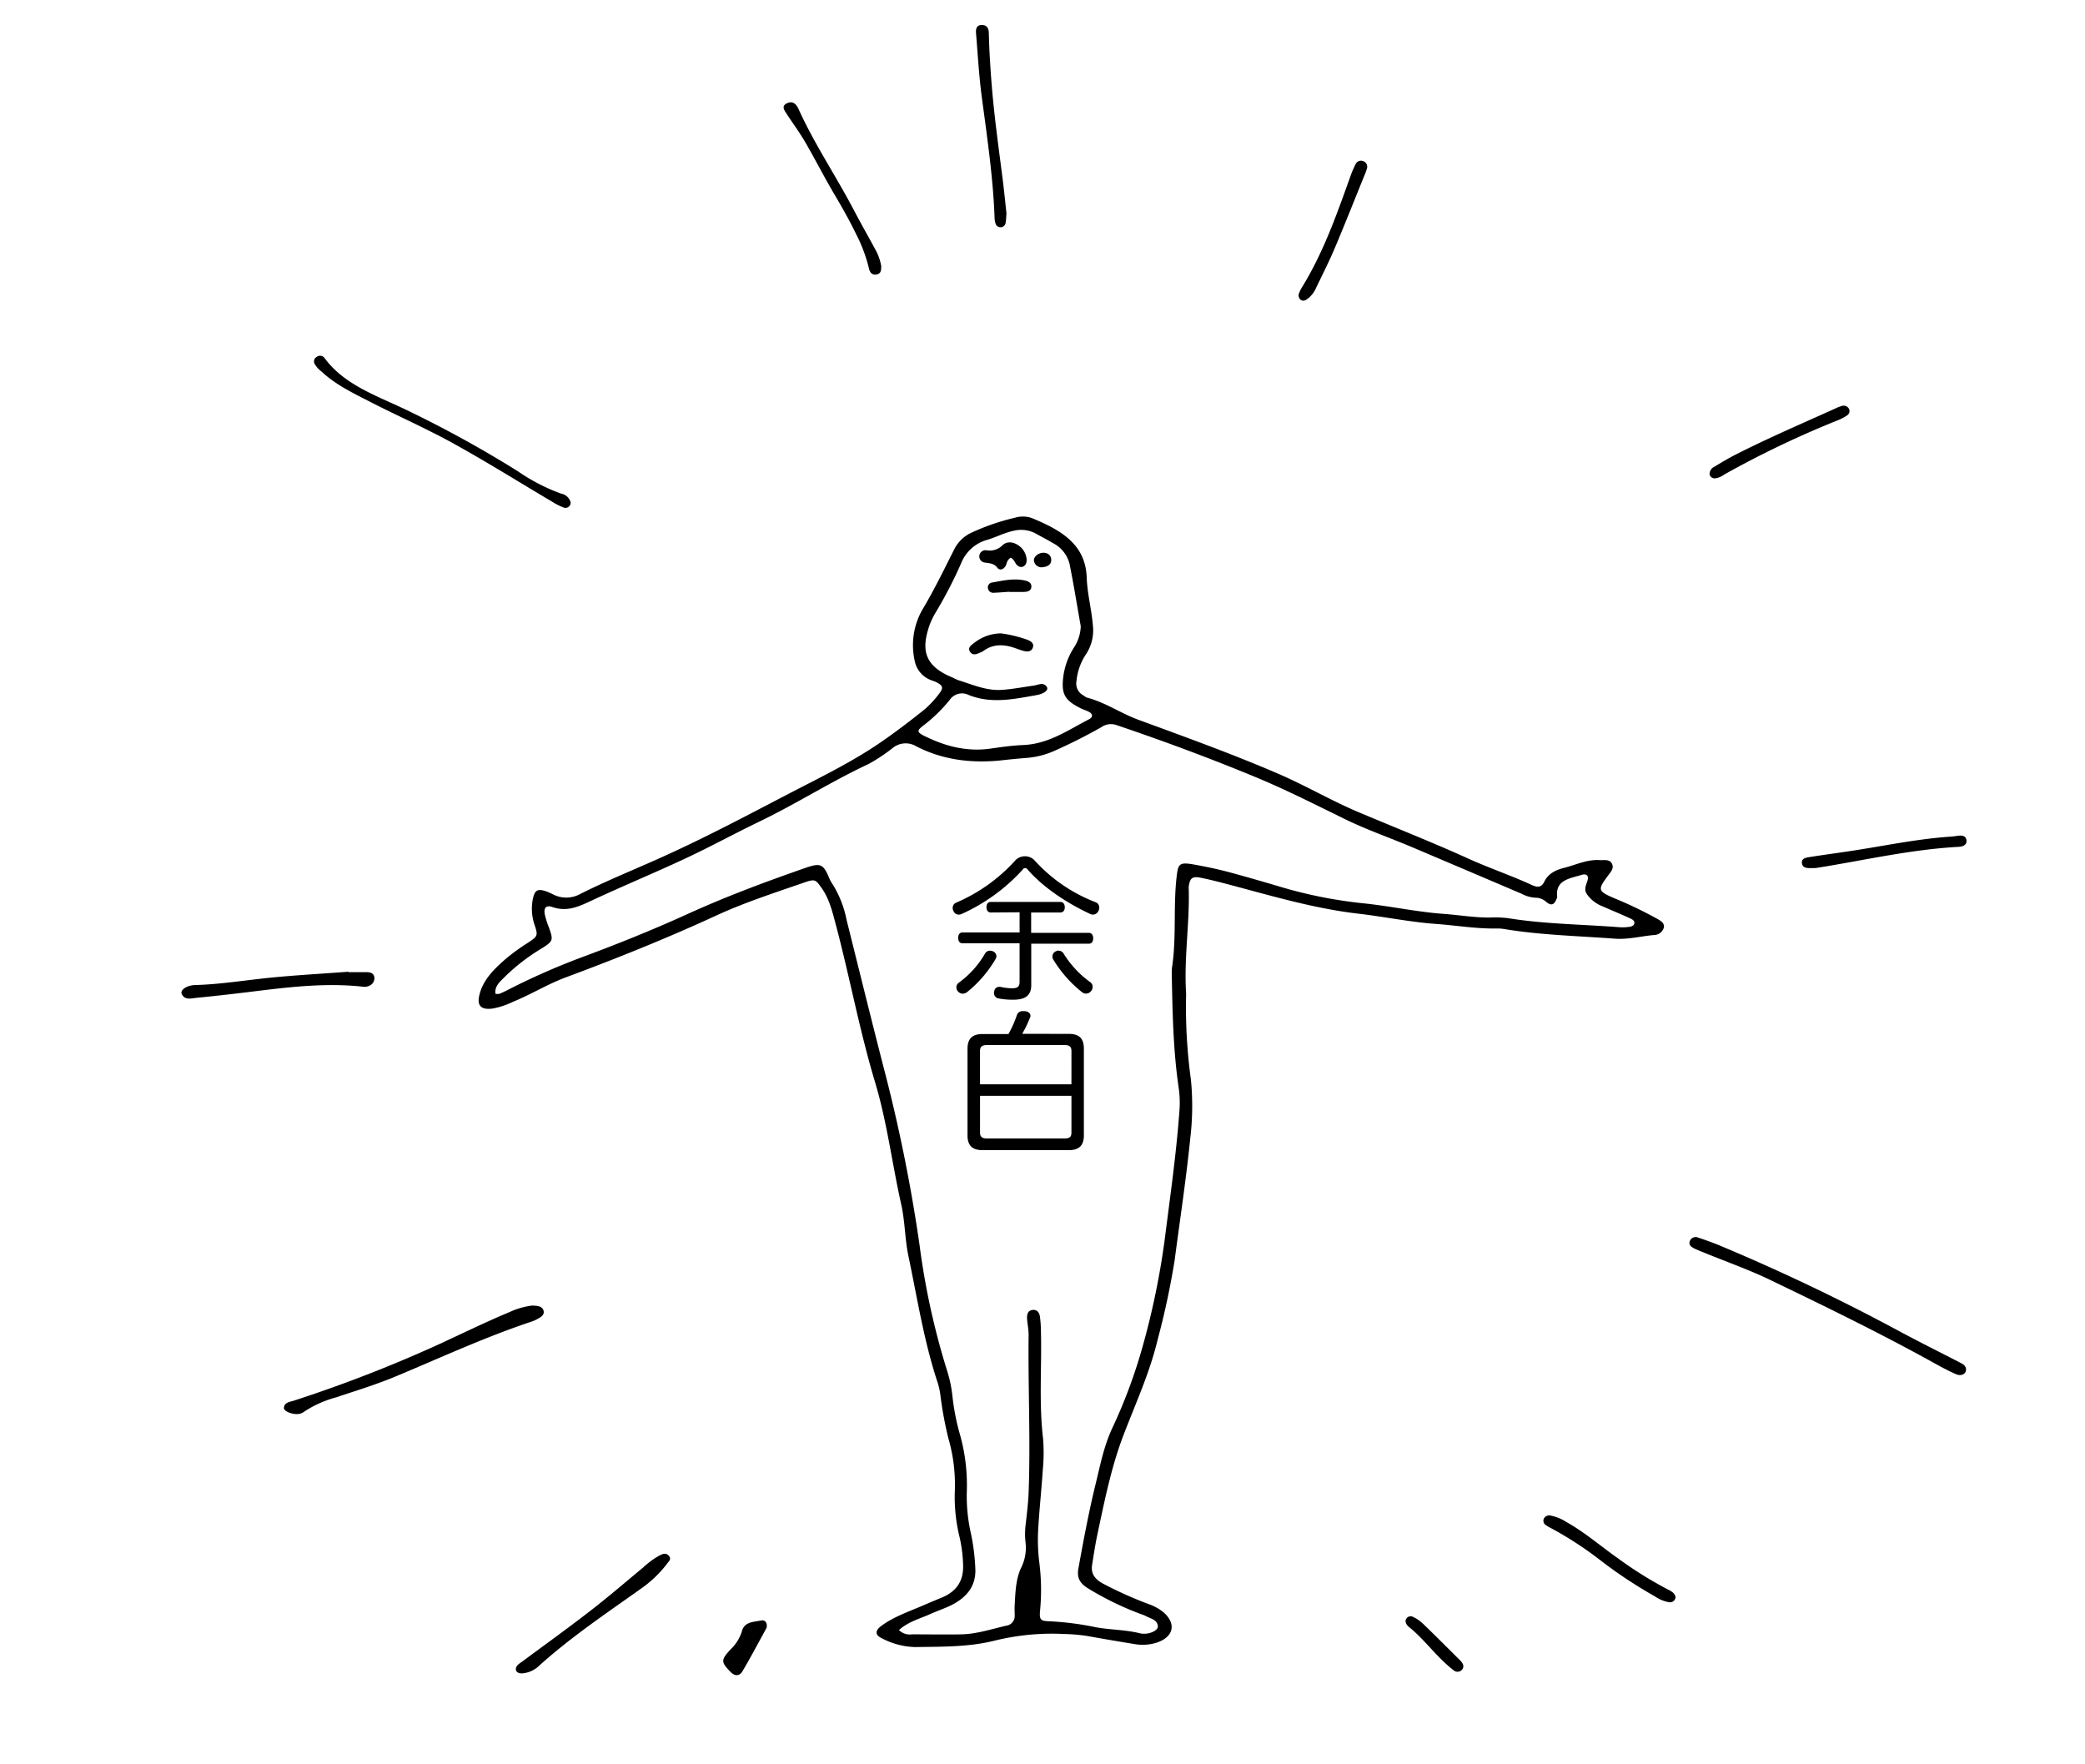 <svg xmlns="http://www.w3.org/2000/svg" width="520" height="440" viewBox="0 0 520 440">
  <g id="img_content" transform="translate(45.256 6.237)">
    <path id="パス_2809" data-name="パス 2809" d="M242.662,228.638a132.826,132.826,0,0,0,1.2,21.411,67.588,67.588,0,0,1-.172,14.593c-1.022,10.13-2.559,20.2-3.882,30.294a197.752,197.752,0,0,1-4.3,20.078c-1.968,8.173-5.517,15.873-8.517,23.734s-4.689,16.325-6.452,24.605c-.538,2.549-.936,5.13-1.334,7.7-.312,2.043.624,3.431,2.592,4.538a96.919,96.919,0,0,0,11.765,5.269,11.893,11.893,0,0,1,3.57,2.054c3.14,2.839,2.366,6.1-1.839,7.474a11.636,11.636,0,0,1-5.6.333q-5.936-.957-11.829-2.022a44.754,44.754,0,0,0-5.635-.473,59.736,59.736,0,0,0-17.411,1.678c-6.452,1.6-13.1,1.473-19.7,1.581A18.745,18.745,0,0,1,167,389.41c-1.946-.882-2.043-1.946-.333-3.226,3.172-2.334,6.99-3.592,10.614-5.173,1.495-.645,3-1.269,4.506-1.893,3.624-1.516,5.291-4.119,5.259-7.743a35.253,35.253,0,0,0-.989-7.732,41.682,41.682,0,0,1-1.075-11.292,41.305,41.305,0,0,0-1.613-12.9,94.073,94.073,0,0,1-2-10.818,17.346,17.346,0,0,0-.6-2.861c-3.474-10.378-5.119-21.121-7.356-31.746-.9-4.237-.85-8.6-1.8-12.9-2.258-10.066-3.506-20.325-6.452-30.251-3.947-13.055-6.377-26.412-9.872-39.564-.839-3.151-1.57-6.334-3.538-9.13-1.484-2.1-1.645-2.291-4.3-1.377-7.4,2.57-14.884,4.979-21.96,8.238-12.249,5.646-24.8,10.689-37.488,15.41-4.635,1.721-8.754,4.3-13.27,6.13a19.648,19.648,0,0,1-4.979,1.656c-2.914.4-3.99-.667-3.366-3.312.9-3.925,3.818-6.657,6.818-9.27a52.469,52.469,0,0,1,5.291-3.807c2.377-1.592,2.57-1.753,1.721-4.3a12.4,12.4,0,0,1-.462-6.732c.473-2.151,1.237-2.549,3.441-1.742.538.2,1.075.462,1.592.71A7.184,7.184,0,0,0,91.5,203.7c7.044-3.549,14.421-6.452,21.615-9.754,10.378-4.721,20.379-10.033,30.423-15.26,7.99-4.151,16.185-8.1,23.53-13.238,3.57-2.484,7.012-5.119,10.388-7.829a24.389,24.389,0,0,0,3.646-3.947c1.075-1.4.914-1.968-.731-2.807-.505-.269-1.075-.387-1.624-.634a6.452,6.452,0,0,1-3.785-4.732,17.852,17.852,0,0,1,2.323-13.4c2.732-4.667,5.1-9.528,7.528-14.346a9.119,9.119,0,0,1,4.56-4.3,56.276,56.276,0,0,1,10.6-3.613,6.775,6.775,0,0,1,4.183.075c7.13,2.947,13.432,6.452,13.711,14.851.14,3.979,1.2,7.915,1.538,11.915a10.808,10.808,0,0,1-1.86,7.42,14.486,14.486,0,0,0-2.226,6.452,3.323,3.323,0,0,0,1.753,3.613,3.537,3.537,0,0,0,.871.538c4.57,1.2,8.377,3.882,12.754,5.506,11.711,4.3,23.476,8.539,34.929,13.475,6.958,3,13.421,6.829,20.433,9.754,9.023,3.8,18.131,7.4,27.025,11.431,5.194,2.355,10.625,4.183,15.787,6.56,1.355.624,2.377.71,3.129-.839.914-1.9,2.71-2.882,4.882-3.42,2.947-.731,5.721-2.151,8.9-1.946,1.14.065,2.506-.312,3.108.957.484,1-.215,1.86-.828,2.678-2.9,3.828-2.818,4.087,1.688,6a101.694,101.694,0,0,1,10.345,4.979c.946.538,1.871,1.075,1.731,2.151a2.586,2.586,0,0,1-2.495,1.925c-3.28.29-6.452,1.161-9.84.9-9.044-.678-18.153-.882-27.122-2.334a10.756,10.756,0,0,0-2.151-.2c-5.1.108-10.109-.764-15.142-1.129-6.624-.473-13.055-1.828-19.6-2.581-10.55-1.237-20.723-4.2-30.928-6.926-2.721-.721-5.442-1.452-8.205-2.011-2.151-.43-2.71.065-3.022,2.1a5.774,5.774,0,0,0,0,.968C243.522,211.259,242.092,219.777,242.662,228.638Zm-71.621,158.6a3.785,3.785,0,0,0,3.226,1.075c4.14,0,8.27.075,12.4,0,3.818-.1,7.42-1.3,11.087-2.151a2.43,2.43,0,0,0,2.151-2.581c0-.871-.065-1.731,0-2.6.172-3.129.28-6.452,1.581-9.227a11.1,11.1,0,0,0,1.14-6.216,19.357,19.357,0,0,1,0-4.527c.312-2.7.645-5.377.753-8.1.495-13.1-.161-26.207,0-39.306,0-1.4-.323-2.8-.4-4.2,0-.882.172-1.828,1.355-1.989s1.71.7,1.85,1.57a29.042,29.042,0,0,1,.269,3.871c.226,8.872-.527,17.744.527,26.616a43.813,43.813,0,0,1-.065,7.786c-.333,5.173-.914,10.345-1.183,15.529a45.862,45.862,0,0,0,.333,7.775,53.6,53.6,0,0,1,.183,11.668c-.226,2.42,0,2.775,2.441,2.828a74.2,74.2,0,0,1,11.561,1.506c3.592.634,7.27.591,10.84,1.473,2.1.516,4.549-.624,4.517-1.678-.065-1.764-1.914-1.968-3.151-2.688a2.087,2.087,0,0,0-.323-.14,74.749,74.749,0,0,1-13.776-6.592c-2.215-1.312-2.99-2.7-2.559-5.087,1.28-7.055,2.592-14.1,4.3-21.067,1.129-4.646,2.054-9.367,4.086-13.776a130.923,130.923,0,0,0,7.743-20.895,194.3,194.3,0,0,0,5.377-26.132c1.344-10.646,2.882-21.271,3.667-31.961a26.508,26.508,0,0,0-.14-5.839c-1.409-9.453-1.559-18.959-1.753-28.466a10.646,10.646,0,0,1,.1-1.946c1.075-7.323.28-14.711,1.075-22.046.387-3.538.581-4.054,4.3-3.409,2.775.495,5.56,1.075,8.281,1.774,4.753,1.269,9.485,2.656,14.206,4.054a112.779,112.779,0,0,0,20.056,3.882c6.689.7,13.227,2.151,19.949,2.624,3.753.28,7.528.925,11.27.9a28.477,28.477,0,0,1,4.6.151c9.205,1.495,18.561,1.538,27.842,2.269a11.636,11.636,0,0,0,2.151-.065c.591-.054,1.28-.183,1.484-.731.29-.785-.43-1.172-1.075-1.452-2.334-1.075-4.7-2.032-7.033-3.065A8.356,8.356,0,0,1,342.6,203.7c-.8-1.172-.161-2.28.183-3.431s-.269-1.731-1.506-1.355c-2.925.914-6.528,1.258-6.076,5.377a1.345,1.345,0,0,1-.161.624c-.559,1.452-1.323,1.774-2.538.764a4.011,4.011,0,0,0-2.8-1.075,8.346,8.346,0,0,1-3.355-.979q-13.647-5.818-27.3-11.614c-5.581-2.355-11.356-4.355-16.765-7-7.388-3.613-14.722-7.345-22.358-10.507-11.41-4.721-23-9.023-34.746-12.991a4.173,4.173,0,0,0-3.635.548,132.2,132.2,0,0,1-11.829,5.958,21.014,21.014,0,0,1-6.8,1.721c-1.99.161-3.99.344-5.979.57-7.528.85-14.873,0-21.583-3.463a5.108,5.108,0,0,0-5.861.409,42.418,42.418,0,0,1-6.022,4c-9.367,4.377-18.013,9.926-27.326,14.41-6.162,2.968-12.152,6.248-18.357,9.152-7.775,3.635-15.744,6.926-23.519,10.56-3.14,1.473-6.044,2.807-9.679,1.549-1.527-.527-2.151.183-1.9,1.731a21.508,21.508,0,0,0,1.075,3.431c1.075,3.043,1.075,3.334-1.731,5.1a49.469,49.469,0,0,0-9.679,7.528c-1.075,1.075-2.215,2.151-1.925,3.861a3.687,3.687,0,0,0,.957,0c.645-.269,1.28-.559,1.893-.871a173.046,173.046,0,0,1,18.465-8.173c8.969-3.323,17.862-6.893,26.53-10.84,9.679-4.4,19.583-8.1,29.627-11.582,3.6-1.247,4.3-.817,5.689,2.452a7.021,7.021,0,0,0,.764,1.463,26.175,26.175,0,0,1,3.624,9.1c3.033,12.141,6.022,24.272,9.13,36.391a398.627,398.627,0,0,1,9.076,44.747,184.689,184.689,0,0,0,7.022,31.8,32.741,32.741,0,0,1,1.161,5.743,58.815,58.815,0,0,0,1.678,8.947,46.651,46.651,0,0,1,1.925,14.808,41.877,41.877,0,0,0,.893,10.012,51.939,51.939,0,0,1,1.237,9.679c.065,4.076-2.151,6.764-5.753,8.657-1.731.9-3.656,1.506-5.452,2.323C176.278,384.409,173.385,385.14,171.041,387.237Zm45.339-250.32c-.925-5.226-1.764-10.464-2.818-15.669a8.066,8.066,0,0,0-4.129-5.087c-1.377-.828-2.828-1.559-4.237-2.355a7.7,7.7,0,0,0-5.452-.731c-2.334.473-4.388,1.581-6.614,2.258a9.807,9.807,0,0,0-6.592,5.882,107.693,107.693,0,0,1-6.377,12.313,18.865,18.865,0,0,0-1.538,3.226c-1.882,5.581-1.613,9.829,5.5,12.819.645.269,1.247.645,1.914.85,3.452,1.075,6.818,2.581,10.571,2.355,2.7-.172,5.377-.7,8.055-1.075,1.075-.129,2.344-.957,3.226.28.57.807-.581,1.8-2.839,2.151-5.56.989-11.141,2.151-16.69-.118a3.689,3.689,0,0,0-4.656,1.258,38.712,38.712,0,0,1-6.807,6.571c-1.376,1.075-1.323,1.516.344,2.344,5.183,2.6,10.646,4.087,16.647,3.226,2.678-.376,5.377-.774,8.076-.882,6.388-.247,11.216-3.721,16.432-6.4,1.075-.538,1.075-1.376-.118-1.957-.624-.3-1.3-.505-1.925-.817-3.925-1.957-4.829-3.527-4.355-7.646a17.723,17.723,0,0,1,2.6-7.366A10.184,10.184,0,0,0,216.379,136.917Z" transform="translate(7.904 13.036)"/>
    <path id="パス_2810" data-name="パス 2810" d="M404.949,302.878c.14,1.269-1.075,1.989-2.495,1.387-1.9-.839-3.742-1.828-5.56-2.839-13.346-7.388-27.1-14.088-40.865-20.712-5.2-2.506-10.754-4.452-16.131-6.657-.968-.4-1.968-.764-2.882-1.237s-1.258-1.075-.893-1.9a1.578,1.578,0,0,1,2.086-.7c1.549.505,3.108,1.075,4.613,1.656A505.454,505.454,0,0,1,388.969,293.9c4.592,2.441,9.248,4.775,13.883,7.151C403.723,301.523,404.766,301.878,404.949,302.878Z" transform="translate(40.114 32.206)"/>
    <path id="パス_2811" data-name="パス 2811" d="M84.758,285.326c1.215.064,2.42.086,2.8,1.2s-.677,1.721-1.613,2.215a8.9,8.9,0,0,1-1.269.559c-11.765,3.914-22.906,9.1-34.284,13.83-4.71,1.957-9.679,3.452-14.529,5.087a27.531,27.531,0,0,0-7.9,3.517,3.043,3.043,0,0,1-1.592.645c-1.538.129-3.592-.688-3.538-1.516.075-1.42,1.484-1.484,2.538-1.839a341.762,341.762,0,0,0,35.155-13.6c6.216-2.839,12.335-5.872,18.658-8.506a18.691,18.691,0,0,1,5.581-1.592Z" transform="translate(2.724 34.024)"/>
    <path id="パス_2812" data-name="パス 2812" d="M93.539,110.266a1.3,1.3,0,0,1-1.882,1.258,15.97,15.97,0,0,1-2.764-1.42c-8.13-4.807-16.131-9.818-24.412-14.4-6.71-3.732-13.9-6.872-20.8-10.41-4.3-2.215-8.732-4.3-12.27-7.635A5.99,5.99,0,0,1,29.65,75.67,1.28,1.28,0,0,1,30.22,74a1.366,1.366,0,0,1,1.893.226c4.9,6.753,13.066,9.453,20.357,12.959a286.947,286.947,0,0,1,27.885,15.335,47.705,47.705,0,0,0,10.754,5.571,3.054,3.054,0,0,1,2.43,2.172Z" transform="translate(3.525 8.759)"/>
    <path id="パス_2813" data-name="パス 2813" d="M74.492,369.314c.129-.914.893-1.28,1.527-1.753,5.7-4.216,11.453-8.367,17.045-12.69,4.506-3.484,8.808-7.194,13.184-10.819a20.972,20.972,0,0,1,3.839-2.861c.817-.419,1.742-.979,2.538-.1s0,1.42-.43,2.043a28.8,28.8,0,0,1-6.044,5.882c-8.743,6.227-17.712,12.227-25.648,19.357a7,7,0,0,1-4.3,2.076C75.309,370.508,74.546,370.272,74.492,369.314Z" transform="translate(8.893 40.627)"/>
    <path id="パス_2814" data-name="パス 2814" d="M41.671,211.066h4.592c.871,0,1.667.29,1.839,1.2a2.022,2.022,0,0,1-1.183,2.151,2.71,2.71,0,0,1-1.7.269c-9.818-1.075-19.486.237-29.176,1.42-4.087.495-8.173.957-12.27,1.355-1.333.14-2.957.645-3.7-.957-.441-.946,1.151-2.151,3.291-2.226,6.377-.172,12.636-1.226,18.949-1.85s12.9-.989,19.357-1.473Z" transform="translate(-0.001 25.145)"/>
    <path id="パス_2815" data-name="パス 2815" d="M184.621,46.99c-.065.742-.065,1.613-.215,2.452a1.29,1.29,0,0,1-2.495.14,5.3,5.3,0,0,1-.258-1.592c-.376-10.163-1.893-20.217-3.226-30.3-.667-5.14-.957-10.335-1.387-15.5-.086-1.011,0-2.151,1.43-2.151s1.731,1.011,1.753,2.033c.108,4.538.4,9.055.774,13.593.613,7.323,1.624,14.6,2.559,21.9C183.965,40.624,184.266,43.753,184.621,46.99Z" transform="translate(21.134 -0.038)"/>
    <path id="パス_2816" data-name="パス 2816" d="M158.5,58.065c0,1,0,1.989-1.247,2.151s-1.667-.8-1.839-1.635a37.521,37.521,0,0,0-3.086-8.281c-1.624-3.366-3.463-6.635-5.377-9.872-2.592-4.366-4.882-8.894-7.431-13.281-1.387-2.387-3.054-4.635-4.57-6.958-.591-.914-1.484-2.011.118-2.721,1.3-.581,2.151.118,2.742,1.3,3.914,8.721,9.345,16.755,13.8,25.24,1.731,3.312,3.6,6.571,5.377,9.872a13.2,13.2,0,0,1,1.516,4.183Z" transform="translate(16.017 2.018)"/>
    <path id="パス_2817" data-name="パス 2817" d="M336.4,352.419a1.377,1.377,0,0,1-1.688,1.3,8.968,8.968,0,0,1-3.506-1.473,113.459,113.459,0,0,1-13.184-8.689,89.194,89.194,0,0,0-12.647-8.281,7.707,7.707,0,0,1-1.194-.7,1.312,1.312,0,0,1-.635-1.688,1.527,1.527,0,0,1,1.764-.753,11.165,11.165,0,0,1,3.839,1.581c4.656,2.592,8.6,6.065,12.9,9.076a97.79,97.79,0,0,0,12.238,7.657C335.191,350.913,336.18,351.344,336.4,352.419Z" transform="translate(36.228 39.606)"/>
    <path id="パス_2818" data-name="パス 2818" d="M364.19,188.728h-.355c-1.14,0-2.635.194-2.8-1.269-.129-1.29,1.3-1.377,2.3-1.538,3.14-.495,6.291-.914,9.431-1.387,8.388-1.247,16.679-3.043,25.164-3.635a16.41,16.41,0,0,0,1.764-.2c.968-.118,2.065-.2,2.344.871.323,1.258-.731,1.807-1.871,1.86-11.948.645-23.54,3.355-35.273,5.226a5.254,5.254,0,0,1-.71.075Z" transform="translate(43.105 21.523)"/>
    <path id="パス_2819" data-name="パス 2819" d="M340.46,101.991a2.054,2.054,0,0,1,1.237-1.936c1.774-1.075,3.56-2.151,5.377-3.065,8.141-4.14,16.583-7.743,24.938-11.528a7.044,7.044,0,0,1,1.3-.495,1.506,1.506,0,0,1,1.839.527,1.258,1.258,0,0,1-.376,1.764,12.131,12.131,0,0,1-2.43,1.269,242.485,242.485,0,0,0-28.208,13.485,4.958,4.958,0,0,1-2.226.946,1.312,1.312,0,0,1-1.452-.968Z" transform="translate(40.648 10.087)"/>
    <path id="パス_2820" data-name="パス 2820" d="M248.887,63.7a9.312,9.312,0,0,1,.678-1.57c5.463-8.786,8.807-18.346,12.227-27.885a24.48,24.48,0,0,1,1.269-3.011,1.516,1.516,0,0,1,2.011-.839,1.484,1.484,0,0,1,.839,1.925,10.753,10.753,0,0,1-.559,1.527c-2.463,6.076-4.872,12.163-7.42,18.2-1.409,3.312-3.033,6.549-4.613,9.808a6.721,6.721,0,0,1-2.495,3.076C249.887,65.512,248.9,65,248.887,63.7Z" transform="translate(29.715 3.572)"/>
    <path id="パス_2821" data-name="パス 2821" d="M130.368,355.456c.8,0,1.215.505,1.215,1.4a1.452,1.452,0,0,1-.151.634c-1.957,3.549-3.839,7.13-5.9,10.625-.8,1.355-1.946,1.3-3.076.14-2.3-2.409-2.344-2.9,0-5.463a10.753,10.753,0,0,0,2.85-4.409C125.905,355.758,128.153,355.908,130.368,355.456Z" transform="translate(14.411 42.398)"/>
    <path id="パス_2822" data-name="パス 2822" d="M272.731,355.887a1.269,1.269,0,0,1,1.925-1.151,9.452,9.452,0,0,1,2.495,1.742c3.076,2.968,6.087,5.99,9.119,9a3.292,3.292,0,0,1,.624.774,1.312,1.312,0,0,1-.237,1.774,1.473,1.473,0,0,1-1.925,0,16.275,16.275,0,0,1-1.559-1.29c-3.4-2.99-6.022-6.635-9.571-9.5A2.215,2.215,0,0,1,272.731,355.887Z" transform="translate(32.562 42.29)"/>
    <path id="パス_2823" data-name="パス 2823" d="M185.574,119.142c-1.075.656-.893,1.549-1.323,2.151-.548.807-1.43,1.075-2,.323-.8-1.075-1.85-1.075-3.022-1.269a1.549,1.549,0,1,1,.387-3.065,4.5,4.5,0,0,0,4.011-1.344c1.258-1.075,3.011-.721,4.42.527s1.925,3.474,1.172,4.441a1.247,1.247,0,0,1-1.839.226C186.607,120.658,186.628,119.583,185.574,119.142Z" transform="translate(21.223 13.723)"/>
    <path id="パス_2824" data-name="パス 2824" d="M183.48,135.573a33.335,33.335,0,0,1,6.173,1.463c1.011.355,2.151.882,1.731,2.076s-1.6,1.075-2.667.731c-.559-.151-1.075-.366-1.656-.559-2.785-1-5.5-1.161-8,.667a3.065,3.065,0,0,1-.613.333c-.968.43-2.054.979-2.764-.183-.591-.957.312-1.592,1.075-2.151A10.915,10.915,0,0,1,183.48,135.573Z" transform="translate(20.952 16.144)"/>
    <path id="パス_2825" data-name="パス 2825" d="M185.025,126.629c-1.28.086-2.549.2-3.828.247a1.334,1.334,0,0,1-1.506-1.075,1.215,1.215,0,0,1,1.022-1.473c2.731-.484,5.474-1.14,8.281-.484.817.194,1.57.591,1.527,1.506-.054,1.129-1.022,1.3-2,1.333h-3.5Z" transform="translate(21.45 14.711)"/>
    <path id="パス_2826" data-name="パス 2826" d="M192.188,117.608c1.161,0,1.989.559,2.054,1.7s-.785,1.753-1.946,1.882a1.925,1.925,0,0,1-2.344-1.473C189.736,118.748,190.876,117.694,192.188,117.608Z" transform="translate(22.675 13.999)"/>
    <path id="パス_2827" data-name="パス 2827" d="M189.875,188.167a.753.753,0,0,0-.581.387,46.038,46.038,0,0,1-15.249,11.077,1.634,1.634,0,0,1-.7.151,1.42,1.42,0,0,1-1.355-.968,1.484,1.484,0,0,1-.161-.7,1.409,1.409,0,0,1,.86-1.312,42.231,42.231,0,0,0,14.9-10.689,3.345,3.345,0,0,1,4.527,0,39.693,39.693,0,0,0,15.346,10.571,1.409,1.409,0,0,1,.925,1.355,1.613,1.613,0,0,1-.161.731,1.516,1.516,0,0,1-1.387,1.011,1.635,1.635,0,0,1-.7-.151c-5.958-2.785-11.765-6.657-15.636-11.109a.785.785,0,0,0-.635-.355Zm-7.141,22a1.431,1.431,0,0,1-.237.742,29.8,29.8,0,0,1-7.087,8.205,1.785,1.785,0,0,1-1.075.387,1.635,1.635,0,0,1-1.2-.581,1.516,1.516,0,0,1-.387-1.011,1.484,1.484,0,0,1,.624-1.161,23.218,23.218,0,0,0,6.538-7.28,1.4,1.4,0,0,1,1.237-.688,2.022,2.022,0,0,1,.817.194,1.366,1.366,0,0,1,.774,1.194Zm-1.4-10.915c-.7,0-1.075-.538-1.075-1.312s.344-1.323,1.075-1.323h17.378c.656,0,1.075.548,1.075,1.323s-.387,1.312-1.075,1.312H191.4v5.076h14.4c.656,0,1.075.538,1.075,1.355s-.387,1.355-1.075,1.355H191.423v10.367c0,2.559-1.516,3.6-4.452,3.6a18.283,18.283,0,0,1-3.828-.344,1.344,1.344,0,0,1-1.011-1.323,1,1,0,0,1,.075-.462,1.194,1.194,0,0,1,1.161-1.075,1.324,1.324,0,0,1,.355,0,14.358,14.358,0,0,0,2.893.355c1.323,0,1.9-.355,1.9-1.624v-9.593H174.271c-.688,0-1.075-.548-1.075-1.355s.4-1.355,1.075-1.355H188.52V199.2Zm16.873,9.528a1.452,1.452,0,0,1,1.247.656,24.81,24.81,0,0,0,6.689,7.194,1.344,1.344,0,0,1,.581,1.161,1.57,1.57,0,0,1-.387,1.075,1.624,1.624,0,0,1-1.28.613,1.656,1.656,0,0,1-.957-.344,30.831,30.831,0,0,1-7.248-8.248,1.441,1.441,0,0,1-.14-.721,1.355,1.355,0,0,1,.774-1.194,2.151,2.151,0,0,1,.742-.247Z" transform="translate(20.514 22.073)"/>
    <path id="パス_2828" data-name="パス 2828" d="M200.4,225.408c2.516,0,3.753,1.075,3.753,3.678v21.637c0,2.549-1.237,3.678-3.753,3.678H178.887c-2.549,0-3.753-1.129-3.753-3.678v-21.6c0-2.559,1.237-3.678,3.753-3.678h6.452a27.271,27.271,0,0,0,2.151-4.839,1.441,1.441,0,0,1,1.516-.86,2.269,2.269,0,0,1,.538,0c.85.118,1.28.624,1.28,1.075a.612.612,0,0,1,0,.269,30.175,30.175,0,0,1-2.054,4.3Zm.656,4.3c0-1.075-.419-1.516-1.774-1.516H180.038c-1.323,0-1.785.43-1.785,1.516v8.281h22.8Zm-22.8,11.141v9.141c0,1.075.462,1.506,1.785,1.506h19.239c1.355,0,1.774-.419,1.774-1.506v-9.141Z" transform="translate(20.909 26.192)"/>
    <rect id="長方形_6883" data-name="長方形 6883" width="520" height="440" transform="translate(-45.256 -6.237)" fill="none"/>
  </g>
</svg>
